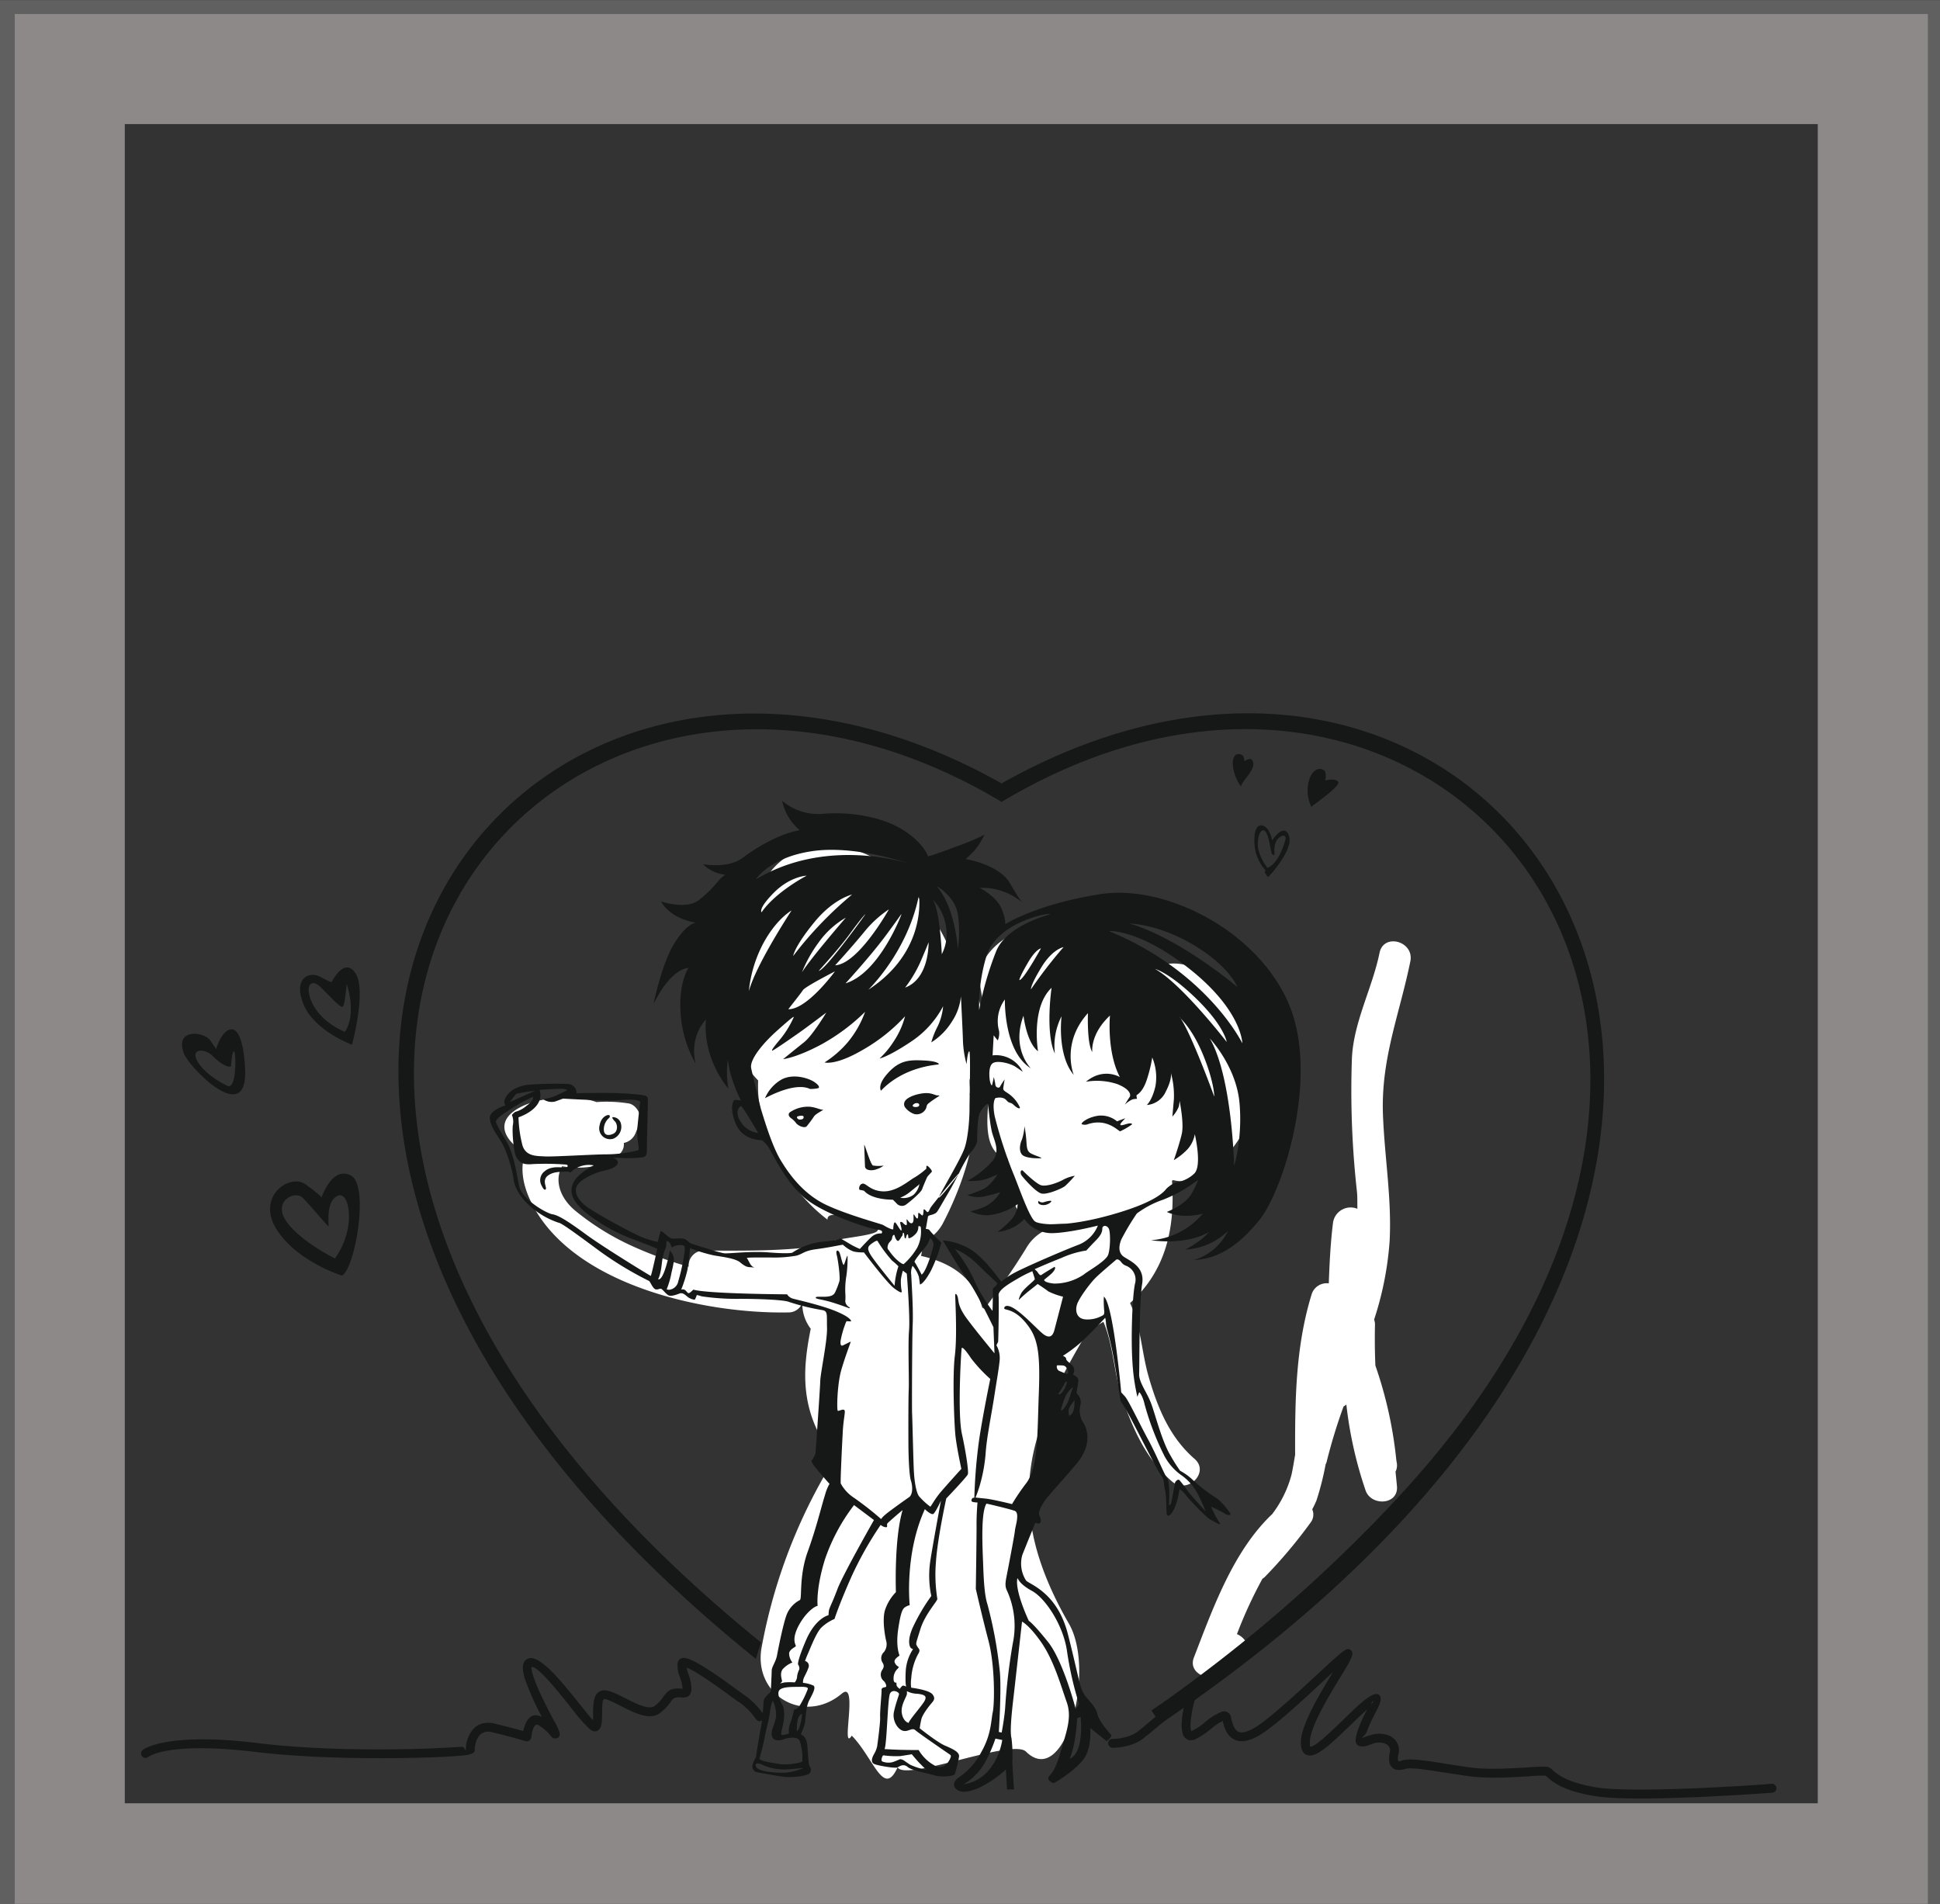 <svg xmlns="http://www.w3.org/2000/svg" viewBox="0 0 528.571 518.793"><rect x="0" y="0" width="528.571" height="518.793" fill="#333333" stroke="none"/><defs><style>.cls-1{fill:#fff;}.cls-1,.cls-3{fill-rule:evenodd;}.cls-2,.cls-3{fill:#161717;}.cls-4{fill:#616060;}.cls-5{fill:#8d8989;}.cls-6{fill:none;}</style></defs><title>icon</title><g id="Layer_42" data-name="Layer 42"><path class="cls-1" d="M331.776,269.659c-3.77-7.1-14.221-9.886-20.5-3.609-7.57-12.805-23.074-20.137-37.9-9.983-3.511,2.4-7.03,6.634-6.469,11.275a51.893,51.893,0,0,0,2.958,12.3,10.186,10.186,0,0,0-1.4,3.268,28.347,28.347,0,0,0,.982,15.977c-.659,6.489-1.454,15.521,5.1,16.864,1.262,8.461.552,16.027,7.6,17.208-.4,1.632,9.831-.267,8.989,1.092a12.161,12.161,0,0,0-11.568,6.129c-4.314,7.008-8.088,12.087-11.352,16.507-.2-.124-.4-.272-.6-.383-1.894-6.863-6.965-11.891-16.659-14.059.272-1.393.514-2.732.68-3.93a11.168,11.168,0,0,0,5.333-5.088c4.408-8.407,11.055-24.991,7.234-35.012.5-.719-.446.735,0,0,.331-.506-.229-3.685.064-4.217,6.881-12.515,3.239-25.142-4.62-33.379-5.725-13.855-16.125-26.121-27.064-29.041-14.931-3.986-23.873,3.71-26.725,14.319-8.874,4.828-15.032,14.441-11.309,27.094,1.968,6.681,6.137,15.262,12.015,21.437-.591,14.03,7.293,29.066,18.9,37.936-.289-3.995,13.715,2.376,13.715,2.746.013,1.916-13.8,2.214-13.97,4.067-2.176.306-4.356.616-6.52.9-8.912.849-17.829.743-26.856.705a4.1,4.1,0,0,0-4.2,4.4,108.669,108.669,0,0,1-15.814-5.822,70.514,70.514,0,0,1-15.071-9.426c-4.752-3.957-5.521-8.9-3.6-12.117,5.653.917,11.616.221,15.645-3.337a3.5,3.5,0,0,0,1.169-3.022,4.4,4.4,0,0,0,3.213-2.707q.547-1.357,1.088-2.72c.8-2.006-.863-5.045-3.039-5.351a38.51,38.51,0,0,0-8.7-.361c-6.29-2.231-15.228-1.2-20.064,1.058-7.969,3.719-5.5,9.154.62,12.84-1.211,3.421-1,7.735,1.377,12.822,10.8,23.1,47.333,31.026,70.216,30.6a3.991,3.991,0,0,0,3.927-2.617,11.2,11.2,0,0,0,2.29,7.068c-2.265,11.245-2.987,22.061,5.356,33.69a14.416,14.416,0,0,0,1.219,1.334,10.848,10.848,0,0,0-2.031,3.774c-.2.272-.442.578-.553.765a148.16,148.16,0,0,0-17.357,47.176c-2.448,13.15,11.6,21.3,21.82,12.7,4.679-3.936-.425,16.244,2.737,11.441,5.993,6.171,8.687,17.069,12.478,8.62,2.155,4,31.23-7.957,34.978-4.268,10.6,10.43,19.155-21.955,11.692-34.876-19-32.9-10.523-53.482,5.338-79.985,1.5-.7,2.75-1.492,4.072-2.262,2.9,6.838,2.865,14.862,5.448,21.849,3.081,8.335,6.379,15.722,13.222,21.647,4.22,3.655,10.4-2.474,6.154-6.155-6.77-5.865-10.111-14-12.528-22.461-1.926-6.737-2.054-13.647-5.041-19.988,9.745-8.79,12.329-20.422,11.424-33.351.1-.042.186-.111.289-.157a10.96,10.96,0,0,0,8.823-1.627C344.913,308.394,350.956,280.53,331.776,269.659Z"/><path class="cls-1" d="M375.867,259.658c-1.968,9.652-7.137,18.947-7.532,28.9A248.908,248.908,0,0,0,369.7,324.6c.17,1.615.1,3.2.136,4.8a4.845,4.845,0,0,0-6.639,3.77c-.693,5.512-.952,11.033-1.156,16.554a4.3,4.3,0,0,0-4.671,2.962c-4.412,14.361-4.539,28.859-4.5,43.768-.323,1.811-.587,3.621-.99,5.423a30.67,30.67,0,0,1-5.271,10.735c-10.659,10.082-16.209,25.849-21.33,39.084-1.53,3.945,3.341,6.341,6.391,4.913a23.861,23.861,0,0,0,6.864-4.488c2.818-2.338,1.156-5.7-1.517-6.817a120.253,120.253,0,0,1,6.962-15.113,4.065,4.065,0,0,0,.539-.374,133.613,133.613,0,0,0,12.649-15.029,3.544,3.544,0,0,0,.361-3.5,24.279,24.279,0,0,0,1.164-2.431,77.055,77.055,0,0,0,2.487-9.818,3.6,3.6,0,0,0,.233-.518,149.752,149.752,0,0,1,4.655-15.259,4.314,4.314,0,0,0,.76-.518,109.959,109.959,0,0,0,5.237,23.393c1.5,4.394,9.027,3.986,8.546-1.157-.144-1.555-.268-2.8-.391-3.935a3.784,3.784,0,0,0,.391-2.049c-.034-.391-.128-.764-.17-1.156h.013c-.013-.034-.013-.068-.026-.093a113.073,113.073,0,0,0-5.69-25.632c-.162-3.677-.192-7.4-.111-11.2a3.975,3.975,0,0,0-.234-1.325,88.383,88.383,0,0,0,4.216-21.242c.63-11.569-1.368-22.988-1.806-34.554-.582-15.329,4.522-27.37,7.459-41.819C385.373,256.492,376.984,254.159,375.867,259.658Z"/><path class="cls-2" d="M40.383,478.775a1.262,1.262,0,0,1-1.7-.187,1.236,1.236,0,0,1,.213-1.734s5.966-4.948,31.178-1.871c17.107,2.126,38.548,1.921,49.947,1.343,2.5-.119,4.488-.237,5.869-.323.672-.051,1.063,1.429,1.084.9v-.05a7.365,7.365,0,0,1,.187-2.194l.051-.051a7.358,7.358,0,0,1,1.177-2.7,5.222,5.222,0,0,1,2.78-2.176,6.617,6.617,0,0,1,3.536-.068c3.608.9,6.366,1.615,7.854,2.057.446-2.108,1.755-5.576,5.092-3.842a71.969,71.969,0,0,1-4.692-10.523c-.825-2.754-.731-4.862,1.1-5.44,3.145-.952,9.065,6.478,13.554,12.053,1.64,2.041,3.077,3.842,3.973,4.811v-1.666c.026-2.567.026-5.456,1.981-6.289,1.581-.7,3.935.51,6.638,1.853,3,1.546,6.541,3.332,8.071,2.26a10.283,10.283,0,0,0,2.406-2.5c1.181-1.614,1.921-2.584,5.189-2.261.094,0,.094.069.094,0a10.531,10.531,0,0,0-.71-3.128,8.038,8.038,0,0,1-.633-3.91c.327-1.088,1.058-1.6,2.533-1.224,2.983.833,9.133,5.253,13.188,8.211,1.134.833,2.125,1.531,2.758,1.972a21.152,21.152,0,0,1,4.492,4.489,1.285,1.285,0,0,1,.446.526c.392.9.226,1.395-.573,1.785-.9.375-1.216-.068-1.768-.765a17.421,17.421,0,0,0-3.961-4.045c-.71-.443-1.675-1.157-2.831-1.99-3.655-2.685-9.1-6.579-11.858-7.684.107.527.332,1.225.553,1.921a11.308,11.308,0,0,1,.8,4.1c-.153,1.48-.9,2.313-2.758,2.125-1.921-.2-2.346.374-3,1.343a12.774,12.774,0,0,1-2.924,2.958c-2.711,2.04-6.979-.136-10.634-2.005-2.146-1.072-4.033-2.041-4.526-1.837-.506.239-.506,2.3-.506,4.1-.038,1.666-.059,3.061-.6,3.893-.646.9-1.483,1.105-2.665.272a45.031,45.031,0,0,1-5.066-5.763c-4.033-5.083-9.384-11.73-10.952-11.22a7.807,7.807,0,0,0,.51,2.363c1.092,3.588,3.935,8.908,5.644,12.24a13.506,13.506,0,0,1,1.589,3.452c0,.9-.374,1.359-1.271,1.359-.637,0-.871-.255-1.249-.781h0a13.274,13.274,0,0,0-3.205-2.806c-1.568-.9-1.98,2.754-2.018,3.264a.782.782,0,0,1-.06.255,1.243,1.243,0,0,1-1.509.833s-3.43-1.088-9.074-2.431a3.468,3.468,0,0,0-2.171,0,2.782,2.782,0,0,0-1.577,1.207,5.963,5.963,0,0,0-.825,1.921v.068a9.537,9.537,0,0,0-.225,1.224,1.689,1.689,0,0,1,.06.187v.2c0,.833-1.156,1.343-3.264,1.529-1.4.119-3.456.255-5.955.392-11.539.492-33.133.7-50.38-1.343-24.213-2.959-29.377,1.343-29.4,1.343Z"/><path class="cls-2" d="M482.687,486.08c-.09.07-37.62,2.83-48.28.91-7.65-1.42-9.9-3.4-11.15-4.42a3.64,3.64,0,0,0-1.66-1.11,40.867,40.867,0,0,0-5,.14c-4.39.25-10.99.71-15.83.06-2.2-.3-4.35-.64-6.44-.96-5.38-.89-10.03-1.6-12.14-1.02-.74.25-1.12.32-1.21.25a3.871,3.871,0,0,1,.09-2.11,4.012,4.012,0,0,0-.07-2.04,4.233,4.233,0,0,0-1.44-2.19,5.835,5.835,0,0,0-2.37-1.02,7.372,7.372,0,0,0-3.56.19c-.57.18-.99.32-1.38.44-.63.19-.95.39-.99.32-.44-.13.67-.32,1.19-1.78a40.179,40.179,0,0,1,2.08-4.56c1.19-2.31,2.18-4.23,1.34-5.18-.73-.84-2.27-.33-5.22,2.24-1.66,1.46-3.36,3.13-5,4.73-3.77,3.6-7.27,7-8.67,7-.07,0-.1-.39-.1-1.22,0-4.1,5.28-12.75,8.68-18.33,1.89-3.08,3.3-5.39,2.82-6.29a1.189,1.189,0,0,0-1.86-.49c-.99.49-3.97,3.26-7.69,6.71-5.32,4.93-12.17,11.27-16.21,13.98-2.98,1.92-4.58,2.04-5.51,1.41-.96-.72-1.37-2.32-1.67-3.59a1.952,1.952,0,0,0-2.63-1.68,16.569,16.569,0,0,0-4.25,2.63,16.757,16.757,0,0,1-3.94,2.64.22.22,0,0,1-.13.06c-.11,0,.09-.06.06-.2a5.658,5.658,0,0,1-.17-1.92,29.294,29.294,0,0,1,1.16-6.42c.05-.13.09-.25.13-.36.35-.97.07-1.55-.73-1.87-1.25-.48-6.01,3.38-10.08,6.78-.24.19-.47.39-.7.58-1.79,1.54-3.39,2.89-4.29,3.53-2.69,1.99-6.73,1.94-6.73,1.94a1.162,1.162,0,0,0-1.21,1.14,1.244,1.244,0,0,0,1.19,1.28s4.87.08,8.2-2.42c.9-.66,2.56-2.06,4.42-3.6l1.41-1.18,5.57-4.65c-.07.31-.14.63-.2.96a28.163,28.163,0,0,0-.56,4.24,8.1,8.1,0,0,0,.26,2.68,2.4,2.4,0,0,0,2.01,1.93,5.138,5.138,0,0,0,1.25-.19,20.937,20.937,0,0,0,4.59-3.03,15.657,15.657,0,0,1,3.07-2.05c.38,1.61.99,3.6,2.56,4.69,1.66,1.2,4.23,1.34,8.24-1.29,4.22-2.74,11.18-9.22,16.56-14.22.96-.9,1.85-1.73,2.69-2.5-3.53,5.77-8.75,14.47-8.75,19.1,0,2.56.94,3.63,2.54,3.63,2.37,0,6.21-3.7,10.35-7.68,1.66-1.6,3.35-3.26,4.96-4.68.09-.05.16-.13.26-.18-.07.05-.1.18-.17.25a38.344,38.344,0,0,0-2.24,4.88c-1.09,3.13-1.06,4.42.32,4.86a4.175,4.175,0,0,0,2.54-.32c.41-.12.89-.31,1.28-.44a5.369,5.369,0,0,1,2.43-.14,4.043,4.043,0,0,1,1.34.58,1.933,1.933,0,0,1,.62.9,1.979,1.979,0,0,1,.03.95c-.39,1.87-.29,3.22.38,4.05.76.95,1.99,1.16,3.82.63,1.6-.49,5.99.27,11.04,1.04,2.13.32,4.33.69,6.51.96,5.09.7,11.82.26,16.31,0a39.3,39.3,0,0,1,4.3-.18c.09.05.31.24.63.49,1.38,1.22,3.97,3.54,12.31,5,10.98,2.06,48.76-.83,48.89-.83a1.24,1.24,0,0,0,1.12-1.28A1.283,1.283,0,0,0,482.687,486.08Zm-108.63-22.49c.15.19-.13.46-.56.9C373.847,463.85,373.887,463.47,374.057,463.59Z"/><path class="cls-3" d="M62.917,280.5c-2.6.31-4.03,5.34-4.03,5.34l-1.6-2.33c-1.6-2.38-9.69-3.43-7.23,3.46,1.37,3.79,17.19,20.16,16.74,4.76C66.6,286.26,65.517,280.19,62.917,280.5Zm-.85,15.45s-5.69-2.55-8.12-6.49,1.98-3.83,4.04-1.66c2.04,2.18,4.99,3.63,4.99,2.49s.44-4.71.91-3.57C64.327,287.86,64.407,296.71,62.067,295.95Z"/><path class="cls-3" d="M96.857,265.22c-3.08-4.66-6.49,2.38-6.49,2.38s.2.37-3.07-1.4c-3.25-1.75-7.58.57-4.5,7.72,3.07,7.1,13.11,10.78,13.11,10.78S99.937,269.88,96.857,265.22ZM94,281.17c-.32-.04-5.94-2.38-8.56-7.1s-1.11-7.97,1.92-5.07c3.01,2.9,5.59,6.06,6.14,5.19.54-.89.96-6.07.96-6.07S97.307,276,94,281.17Z"/><path class="cls-3" d="M95.6,320.33c-5.13-2.69-8,6.02-8,6.02,0-.04-.11-.53-4.28-3.57-4.4-3.23-13.63,3.36-7.93,12.28,5.7,8.86,17.77,12.54,17.77,12.54C96.707,345.88,100.7,322.97,95.6,320.33Zm-.86,14.58a20.375,20.375,0,0,1-3.49,8.02s-9.57-4.72-13.3-10.21c-3.7-5.54,2.51-8.4,4.53-6.31,2.03,2.01,6.85,7.87,7.02,7.71s-.76-6.18,2.06-8.02C94.357,324.18,95.807,329.92,94.737,334.91Z"/><path class="cls-3" d="M338.139,214.331a11.567,11.567,0,0,1-2.266-6.337c0-3.476,2.737-2.609,2.959-1.746.225.828.284,1.189.284,1.189s1.968-1.661,2.346.447c.379,2.138-3.136,4.951-3.323,6.447Z"/><path class="cls-3" d="M357.294,219.865a10.1,10.1,0,0,1-.638-7.225c1.216-4.059,4.067-3.336,4.42-2.278a4.5,4.5,0,0,1-.025,2.324s2.512-.743,3.5.285c.978,1.058-5.764,5.615-7.259,6.894Z"/><path class="cls-3" d="M351.007,227.28c-1.46-2.83-4.42,1.74-4.42,1.74a7.783,7.783,0,0,0-.93-2.65c-.8-1.57-3.92-3.11-3.88,2.53a11.675,11.675,0,0,0,3.03,8.25l-.25.51.84,1.33s.49-.14,2.07-2.23C349.057,234.69,352.467,230.12,351.007,227.28Zm-.8,1.62c-.34,1.13-1.87,6.44-4.89,7.61,0,0-2.84-3.58-2.62-6.95.23-3.33,1.63-4.08,2.38-2.52.78,1.52,1.22,5.39,1.5,5.69a.805.805,0,0,0,.7.23s-.46-3.09.99-4.45C349.687,227.15,350.537,227.74,350.207,228.9Z"/><path class="cls-3" d="M231.327,356.18a2.071,2.071,0,0,1-1.03-1.55,13.673,13.673,0,0,0,.04-1.8,21.926,21.926,0,0,1,.28-5.24,34.733,34.733,0,0,0,.31-5.24c-.07-.72-.73,1.89-1,2.29-.32.39-.84-2.42-1.18-3.26-.32-.83-1.18-.91-.77.63s.99,6.32.72,7.11a20.766,20.766,0,0,1-1.13,2.96c-.27.6-.76,1.12-2.21,1.25-1.5.14-3.13-.13-3.1.26.02.37.71.35,2.94.89s6.04,1.97,6.04,1.97C231.427,356.52,231.777,356.39,231.327,356.18Zm0,0a2.071,2.071,0,0,1-1.03-1.55,13.673,13.673,0,0,0,.04-1.8,21.926,21.926,0,0,1,.28-5.24,34.733,34.733,0,0,0,.31-5.24c-.07-.72-.73,1.89-1,2.29-.32.39-.84-2.42-1.18-3.26-.32-.83-1.18-.91-.77.63s.99,6.32.72,7.11a20.766,20.766,0,0,1-1.13,2.96c-.27.6-.76,1.12-2.21,1.25-1.5.14-3.13-.13-3.1.26.02.37.71.35,2.94.89s6.04,1.97,6.04,1.97C231.427,356.52,231.777,356.39,231.327,356.18Zm-62.17-50.06a2.274,2.274,0,0,0-2.2-1.7c-.22.02-.22.34.57,1.15.8.84.86,2.79-.43,3.38-1.32.61-2.58.49-2.58-1.18a4.06,4.06,0,0,1,1.36-3.06c.36-.27.46-.95-.27-.85,0,0-1.81.26-2.27,2.92a2.954,2.954,0,0,0,3.76,3.52A3.5,3.5,0,0,0,169.157,306.12Zm0,0a2.274,2.274,0,0,0-2.2-1.7c-.22.02-.22.34.57,1.15.8.84.86,2.79-.43,3.38-1.32.61-2.58.49-2.58-1.18a4.06,4.06,0,0,1,1.36-3.06c.36-.27.46-.95-.27-.85,0,0-1.81.26-2.27,2.92a2.954,2.954,0,0,0,3.76,3.52A3.5,3.5,0,0,0,169.157,306.12Zm138.28.05c-.69.13-2.04.7-2.18.34-.16-.37,1.31-1.68,1.31-1.75.04-.07-2.22.81-2.22.81a6.77,6.77,0,0,0-5.23-1.52c-3.05.48-4.77,2.09-4.37,2.31a2.457,2.457,0,0,0,1.4.07c5.44-1.96,8.65,1.93,9.06,1.85a19.4,19.4,0,0,0,3.04-1.75C308.737,306.18,308.127,306.05,307.437,306.17Zm-23.69,16.84c-1.3-.28-4.91-3.79-5.07-4.01-.56-.36-.86.59-.32,1.33s3.89,4.62,5.46,4.92c1.54.33,5.54-1.38,6.36-2.04a32.676,32.676,0,0,0,2.67-2.81,10.124,10.124,0,0,0-3.35,1.18C287.487,322.61,285.057,323.3,283.747,323.01Zm.73,4.56a1.387,1.387,0,0,1-1.5-.33c-.51.9.84,1.31,1.86,1.1,1-.23,1.67-.83,1.59-1.04C286.327,327.12,285.467,327.27,284.477,327.57Zm-.8-11.97c.52-.07-2.04-.8-2.93-1.37-.91-.57-.98-1.55-1.08-2.95a36.471,36.471,0,0,0-.54-4.4,14.515,14.515,0,0,1-.67,3.59c-.5,1.04-.95,2.96-.05,4.11C279.337,315.74,283.187,315.69,283.677,315.6Zm-2.93-1.37c-.91-.57-.98-1.55-1.08-2.95a36.471,36.471,0,0,0-.54-4.4,14.515,14.515,0,0,1-.67,3.59c-.5,1.04-.95,2.96-.05,4.11.93,1.16,4.78,1.11,5.27,1.02C284.2,315.53,281.637,314.8,280.747,314.23Zm8.75,7.35c-2.01,1.03-4.44,1.72-5.75,1.43s-4.91-3.79-5.07-4.01c-.56-.36-.86.59-.32,1.33s3.89,4.62,5.46,4.92c1.54.33,5.54-1.38,6.36-2.04a32.676,32.676,0,0,0,2.67-2.81A10.124,10.124,0,0,0,289.5,321.58Zm-5.02,5.99a1.387,1.387,0,0,1-1.5-.33c-.51.9.84,1.31,1.86,1.1,1-.23,1.67-.83,1.59-1.04C286.327,327.12,285.467,327.27,284.477,327.57Zm22.96-21.4c-.69.13-2.04.7-2.18.34-.16-.37,1.31-1.68,1.31-1.75.04-.07-2.22.81-2.22.81a6.77,6.77,0,0,0-5.23-1.52c-3.05.48-4.77,2.09-4.37,2.31a2.457,2.457,0,0,0,1.4.07c5.44-1.96,8.65,1.93,9.06,1.85a19.4,19.4,0,0,0,3.04-1.75C308.737,306.18,308.127,306.05,307.437,306.17Zm-51.71-16.12c.28-.14-.36-.91-4.1-1.07-3.7-.16-6.4-.13-9.52,3.24-3.13,3.35-2.15,4.82-2.1,5.01C246.457,290.46,255.457,290.19,255.727,290.05Zm-4.16,7.87c-2.2.25-4.39,1.14-4.98,2.11a1.534,1.534,0,0,0,.09,1.83,5.37,5.37,0,0,0,2.44,1.72,2.8,2.8,0,0,0,3.24-1.65c.23-1,.25-.95.97-1.52.68-.56,2.68-1.83,2.68-1.83a1.736,1.736,0,0,0-.69-.09C254.717,298.47,253.737,297.68,251.567,297.92Zm-1.22,3.49c-.27.35-1.77.4-1.68-.19a1.3,1.3,0,0,1,1.09-.62C250.437,300.6,250.587,301.07,250.347,301.41Zm2.31,16.29c-.39-.13-.22.57-.28.78a20.17,20.17,0,0,1-3.6,2.62c-2.1,1.4-5.1,3.78-8.44,3.54s-4.34-2.25-5.32-2.09c-.96.14-1.15,1.65-.74,1.7a8.094,8.094,0,0,1,1.15.24c2.2,2.56,7.85,2.43,7.85,2.43s.67.65,1.14,1.16a1.941,1.941,0,0,0,2.66,0c1.18-.87,3.85-3.15,4.17-4.04s1.22-3,1.41-3.35c.22-.31,1.03-1.13,1.22-1.4S253.057,317.87,252.657,317.7Zm-3.77,7.9a4.559,4.559,0,0,1-3.61.78,10.663,10.663,0,0,0,2.93-1.79c1.37-1.11,1.52-1.25,1.87-1.5.31-.25.42-.48.42-.37A5.241,5.241,0,0,1,248.887,325.6Zm-9.83-7.06a5.6,5.6,0,0,0,1.69-.91,9.65,9.65,0,0,1-2.9-.03c-.68-.32-2.06-5.24-2.39-5.69,0,0,.17,4.76.22,5.94C235.727,319,237.647,319.16,239.057,318.54ZM224.2,302.38c-.56.12-1.69-.6-3.59-.79a8.759,8.759,0,0,0-5.41,1.52c-.79.72.16,1.45.2,1.51a5.713,5.713,0,0,1,1.47,1.39c.61.81,2.26,1.47,2.88.95a31.809,31.809,0,0,0,2.11-2.84C222.507,303.34,224.767,302.3,224.2,302.38Zm-5.36,2.43c-.13.27-1.72.61-1.7-.49a2.786,2.786,0,0,1,1.33-.28C219.107,304.05,219,304.56,218.837,304.81Zm1.89-8.07a8.9,8.9,0,0,0,2.16-.2c.43-.14.45-.7-1.06-1.72-1.5-.99-5.62-2.36-8.83-.68a10.6,10.6,0,0,0-4.56,5.11C217.437,294.55,220.427,296.72,220.727,296.74Zm17.12,20.86c-.68-.32-2.06-5.24-2.39-5.69,0,0,.17,4.76.22,5.94.05,1.15,1.97,1.31,3.38.69a5.6,5.6,0,0,0,1.69-.91A9.65,9.65,0,0,1,237.847,317.6Zm14.81.1c-.39-.13-.22.57-.28.78a20.17,20.17,0,0,1-3.6,2.62c-2.1,1.4-5.1,3.78-8.44,3.54s-4.34-2.25-5.32-2.09c-.96.14-1.15,1.65-.74,1.7a8.094,8.094,0,0,1,1.15.24c2.2,2.56,7.85,2.43,7.85,2.43s.67.65,1.14,1.16a1.941,1.941,0,0,0,2.66,0c1.18-.87,3.85-3.15,4.17-4.04s1.22-3,1.41-3.35c.22-.31,1.03-1.13,1.22-1.4S253.057,317.87,252.657,317.7Zm-3.77,7.9a4.559,4.559,0,0,1-3.61.78,10.663,10.663,0,0,0,2.93-1.79c1.37-1.11,1.52-1.25,1.87-1.5.31-.25.42-.48.42-.37A5.241,5.241,0,0,1,248.887,325.6Zm2.74-36.62c-3.7-.16-6.4-.13-9.52,3.24-3.13,3.35-2.15,4.82-2.1,5.01,6.45-6.77,15.45-7.04,15.72-7.18S255.367,289.14,251.627,288.98Zm3.69,9.51c-.6-.02-1.58-.81-3.75-.57-2.2.25-4.39,1.14-4.98,2.11a1.534,1.534,0,0,0,.09,1.83,5.37,5.37,0,0,0,2.44,1.72,2.8,2.8,0,0,0,3.24-1.65c.23-1,.25-.95.97-1.52.68-.56,2.68-1.83,2.68-1.83A1.736,1.736,0,0,0,255.317,298.49Zm-4.97,2.92c-.27.35-1.77.4-1.68-.19a1.3,1.3,0,0,1,1.09-.62C250.437,300.6,250.587,301.07,250.347,301.41Zm-26.15.97c-.56.12-1.69-.6-3.59-.79a8.759,8.759,0,0,0-5.41,1.52c-.79.72.16,1.45.2,1.51a5.713,5.713,0,0,1,1.47,1.39c.61.81,2.26,1.47,2.88.95a31.809,31.809,0,0,0,2.11-2.84C222.507,303.34,224.767,302.3,224.2,302.38Zm-5.36,2.43c-.13.27-1.72.61-1.7-.49a2.786,2.786,0,0,1,1.33-.28C219.107,304.05,219,304.56,218.837,304.81Zm2.99-9.99c-1.5-.99-5.62-2.36-8.83-.68a10.6,10.6,0,0,0-4.56,5.11c9-4.7,11.99-2.53,12.29-2.51a8.9,8.9,0,0,0,2.16-.2C223.317,296.4,223.337,295.84,221.827,294.82Zm129.01-21.95c-8.87-19.67-33.54-31.89-50.93-29.22s-26.05,8.2-26.05,8.2.3-1.45-1.13-4.56-5.78-5.34-5.78-5.34a16.732,16.732,0,0,1,11.46,3.9,57.5,57.5,0,0,1-3.26-5.21c-3.05-5.14-12.04-6.54-12.04-6.54s.72-.61,2.31-2.24a20.406,20.406,0,0,0,2.8-4.39,62.228,62.228,0,0,1-7.98,3.32c-5.41,2.07-7.38,2.59-7.38,2.59s-1.18-3.78-7.09-7.38c-5.93-3.61-14.62-4.83-21.5-4.24a15.073,15.073,0,0,1-11.16-3.55,14.126,14.126,0,0,0,4.78,8.01c-5.55,1.02-11.55,4.53-15.57,7.56-4.01,3.01-10.71,1.72-10.71,1.72,2.16,2.47,6.02,2.9,6.02,2.9a7.389,7.389,0,0,0-1.01.72c-.73.57-2.81,3.6-6.3,6.22s-10.25.3-10.25.3c2.97,5.05,9.54,5.79,9.54,5.79s-2.46.07-5.95,5.76c-3.36,5.52-5.47,15.78-5.6,16.42,4.99-10.11,9.51-9.82,9.51-9.82s-2.68,3.83-2.14,12.14a32.04,32.04,0,0,0,4.08,13.87c-1.72-7.67,2.83-11.97,2.83-11.97-.93,10.93,6.13,18.83,6.13,18.83a24.358,24.358,0,0,1-.16-7.88s.03.43.57,3.26a44.13,44.13,0,0,0,2.98,7.85s-1.53-.29-1.82-.09-1.39,2.33.56,6.71c1.97,4.38,6.97,4.18,6.97,4.18s.32.09,1.5,1.5,4.38,9.2,9.91,14.02c5.54,4.85,18.45,8.74,20.2,8.9,1.77.15.98,1.02.98,1.02a3.611,3.611,0,0,0-2.67.9c-1.26,1.14-3.21,3.31-3.21,3.31a20.749,20.749,0,0,1-2.38-1.16c-.97-.58-3.03-1.8-3.03-1.8s.32.56-4.55.96a18.32,18.32,0,0,0-8.49,3.04s-.97.33-6.34-.09-11.07.42-12.28.22c-1.23-.17-8.06-2.33-8.97-2.69s-1.02-1.47-3.21-1.34-2.11.08-2.9-.47c-.79-.57-2.01-1.87-2.18-1.4-.13.47-.76,2.83-.76,2.83a28.472,28.472,0,0,1-3.77-1.11c-2.61-.91-13.07-6.69-15.45-8.42s-3.62-3.9-2.83-5.63c.74-1.74,4.53-3.54,6.84-4.12,2.36-.6,3.35-.8,4.16-1.81.76-1.05-.84-1.77-.84-1.77a8.228,8.228,0,0,1,1.92-.02,38.563,38.563,0,0,0,5.51-.14c1.74-.18,1.5-1.19,1.52-2.99,0-1.77.33-12.22.25-13.05-.1-.84-.52-.96-5.1-1.34-4.54-.39-14.31-.14-14.31-.14s-.04-.47-.12-.94a2.552,2.552,0,0,0-2.14-1.57,90.522,90.522,0,0,0-11.22.24c-2.63.47-4.35,1.28-5.59,3.04-1.25,1.79-.26,2.52-.26,2.52s-3.96,1.24-4.25,3.08,1.3,4.16,3.06,6.89c1.73,2.77,3.1,8.27,3.28,9.59.18,1.36.29,3.17,3.17,6.57a22.392,22.392,0,0,0,9.1,5.85c.77.06,3.75,2.2,11.11,7.65a94.005,94.005,0,0,0,13.64,8.26c.32.28.82,1.59,1.45,2.1s1.3-.09,1.77.02c.5.12,1.41,1.58,2.22,1.84.79.25,2.19-.32,2.83-.55s1.15,0,1.97.71a3.794,3.794,0,0,0,2.18.98,5.122,5.122,0,0,0,.54-1.25c0-.07.49.06,1.43.34a65.954,65.954,0,0,0,9.79.67c3.54-.03,12.3.14,13.99.86a59.79,59.79,0,0,0,8.87,2.18c1.72.25,1.32,1.19,1.42,4.8.12,3.57-1.78,12.23-1.85,14.66s-1.25,19.1-1.29,19.66a7.632,7.632,0,0,1-1.09,1.96s-.08.37.96,1.7c1.04,1.27,3.79,4.49,3.95,4.57a13.19,13.19,0,0,0-1.24,3.11c-.89,2.7-2.2,8.45-4.66,15.28-2.49,6.81-1.52,12.91-2.18,13.3a7.71,7.71,0,0,0-3.48,3.7c-.98,2.3-2.4,9.53-2.74,11.36s-1.43,3.06-1.45,4.15-.25,5.78-.25,5.78a13.572,13.572,0,0,0-1.24,1.24c-.79.85-.66,1.12-.75,2.04-.04.42-.11,1.38-.2,2.49-.06.65-.13,1.36-.21,2.04-.09.73-.19,1.43-.31,2.03-.45,2.13-1.36,8.09-1.36,8.09a5.593,5.593,0,0,0-.95,2.27,1.624,1.624,0,0,0,1.47,1.76c.69.14,4.66.87,7.09,1.21,2.39.31,6.35-.29,6.96-.87a1.449,1.449,0,0,0,.12-1.92c-.34-.39-.44-2.89-.66-5.68-.27-2.78-1.5-2.77-1.68-3.06-.15-.3.64-1.41.96-2.85s.23-4.52,1.24-6.48c1.03-1.94,1.79-3.42,1.2-3.96a8.656,8.656,0,0,0-2.9-.78,3,3,0,0,1,.19-1.26c.22-.58.81-1.5,1.31-2.91a1.335,1.335,0,0,0-.95-1.78s.26-.82.9-2.26c.64-1.46,2.09-5.26,3.46-6.77a12.158,12.158,0,0,1,3.67-2.43s1.21-3.84,4.55-11.37a94.458,94.458,0,0,1,8.02-14.25,4.252,4.252,0,0,0,.65.41c.31.14.97.36,1.09.08s-.16-.61.18-1c.34-.37,3.96-3.5,4.06-3.52-2.36,8.01-1.82,22.34-1.82,22.34a12.793,12.793,0,0,0-2.98,4.91c-.83,2.79.1,7.45.3,8.25a3.522,3.522,0,0,1-.57,3.16,2.247,2.247,0,0,0-.56,2.58c.32.65.86,1.14.1,2.28a2.273,2.273,0,0,0,.27,2.93c.54.35,1.05,1.58.68,1.73s-1.23.12-1.15.87c.06.76-.48,5.74-.39,7.41.07,1.65-.8,7.84-.82,7.96a7.461,7.461,0,0,1-.91,2.17c-.64,1.21-.85,2.33.42,2.7,1.22.4,5.43,1.14,6.08.79s1.66-1.06,2.79-.05c1.14.96,5.75,1.75,7.29,2.24,1.51.53,5.22.29,5.49-.32a31.258,31.258,0,0,0,1.16-4.81c.14-1.3-1.9-2.13-3.94-3.03-2.04-.88-6.77-4.66-6.77-4.66a22.217,22.217,0,0,1,.42-2.38c.29-1.43,2.31-3.91,2.83-4.5.49-.6,1.17-1.28.17-2.43-.99-1.18-5.75-1.76-5.75-1.76a9.041,9.041,0,0,1,.02-2.58,16.1,16.1,0,0,1,1.8-6.46c.88-1.38.22-1.46-.18-2.23-.46-.78-.39-.61.86-4.67,1.26-4.08,4.63-7.62,4.63-8.25a41.357,41.357,0,0,1-.38-10.11c.43-6.48,2.81-17.26,2.81-17.26s5.64-5.91,5.88-6.59-.41-5.48-1.63-11.07c-1.22-5.61-.18-22.93-.04-23.31s1.06.49,2.53,2.75a39.952,39.952,0,0,0,5.25,5.64s-1.85,8.9-2.98,16.18a143.383,143.383,0,0,0-1.36,16.22s-.05-.06-.39.03-.61.93-.12,1.07a5.67,5.67,0,0,0,1.37.17s-.29,3.23-.26,6.29c.02,3.08-.2,17.26-.2,17.26s1.7,7.44,3.47,14.21c1.77,6.75,1.65,17.02,1.15,19.36s-.36,6.07-3.17,10.97a18.44,18.44,0,0,1-6.3,6.97c-.67.51-1.72,1.83-.62,2.9s2.91,1.38,6.74-.4a29.559,29.559,0,0,0,6.92-4.8l.32,5.43h1.9s-.45-6.24-.45-7.57a37.811,37.811,0,0,0-.24-6.38c-.42-1.61-.08-5.62.42-10.03.51-4.38,2.45-21.74,2.45-21.74s1.94.85,5.39,5.85c3.39,5.01,5.24,11.76,6.78,16.06,1.54,4.36-.18,8.37-1.81,14.1-1.65,5.74-3.12,5.78-3.2,6.56-.15.76,1.08,1.41,1.46,1.41s6.68-3.96,8.53-7.05,1.45-7.96,1.45-7.96,4.33,3.55,4.43,3.57c.12.03,1.64-1.28,1.25-1.7-.36-.41-3.32-3.66-3.78-5.75s-2.3-3.4-3.53-5.22c-1.27-1.83-1.59-5.18-4.5-16.57-2.95-11.39-10.48-13.45-11.38-14.52a8.55,8.55,0,0,1-1.01-6.95c.91-2.31,3.54-8.77,3.54-8.77s.86.39,1.25.08c.4-.36.3-1.15-.07-1.87-.37-.7-.2-1.58.91-3.48,1.08-1.87,4.88-5.68,9.25-10.95s2.68-9.68,1.67-11.15a6.111,6.111,0,0,1-.69-4.83,3.113,3.113,0,0,0-.98-2.97c-.23-.18.29-2.38.39-3.49.03-1.13-1.45-1.7-1.45-1.7a2.812,2.812,0,0,0,.27-1.72c-.19-.99-2.14-1.92-2.14-2.54,0-.59-.9-.86-.9-.86a42.218,42.218,0,0,0,4.89-3.66c2.18-1.95,6.5-6.55,6.59-6.67s.2.45.29,1.7c.13,1.25.82,2.96,1.75,7.57s2.19,13.43,2.19,13.43.49.37,2.44,3.98c1.96,3.64,7.57,14.91,8.6,16.21,1.04,1.27.59,2.09,1.07,3.92s.31,6.12.51,6.74c.24.61.96.47,1.96-1.45a18.252,18.252,0,0,0,1.44-5.39c.05-.12.96.44,1.82,1.6s5.43,5.98,6.61,6.61c1.13.61,3.35,1.96,2.53.89a29.467,29.467,0,0,1-2.31-4.39s3.13,1.44,3.8,1.92c.64.46,1.74.51,1.41-.1-.36-.65-2.55-3.52-4.03-4.32a46.147,46.147,0,0,1-6.29-4.9,15.526,15.526,0,0,0-3.33-2.38,48.942,48.942,0,0,1-2.67-4.25c-2.29-3.84-4.09-11.06-5.22-14.08-1.1-3.01-3.37-5.77-3.27-8.08.1-2.34,0-19.71.81-24.44s-3.18-6.24-4.99-7.47c-1.8-1.25-1.16-3.54-.67-4.73a68.349,68.349,0,0,1,4.21-7.05,25.969,25.969,0,0,1,7.11-3.75,38.677,38.677,0,0,0,9.51-5.38s.13.43-1.63,3.61c-1.74,3.2-6.81,5.08-6.81,5.08,4.37,2.08,9.8.47,9.8.47a20.382,20.382,0,0,1-14.13,7.25c10.29,1.32,15.48-2.05,15.75-2.23-1.88,2.48-6.35,4.76-6.35,4.76a17.678,17.678,0,0,0,11.6-5.11,15.044,15.044,0,0,1-9.3,7.97c5.73-.3,11.53-2.95,18-11.1S359.757,292.54,350.837,272.87Zm-203.81,24.12s4.39-.29,5.83-.29c1.47,0,1.7.39,1.7.39s-2.49,1.22-3.52,1.67a17.756,17.756,0,0,1-3.07.76,4,4,0,0,0,3.19.67c1.5-.52,2.18-.81,2.32-.81.12,0,11.36.7,15.2.41,3.88-.32,5.8.06,5.75.47-.09.4-.61,5.34-.81,7.48s.67,5.36.32,5.69a35.791,35.791,0,0,1-8.56,1.13c-2.9-.03-14.76.7-16.88.57-2.16-.14-5.16.09-6.14-2.97a34.248,34.248,0,0,1-1.09-7.69S148.577,302.16,147.027,296.99Zm-6.39,1.08a44.683,44.683,0,0,1,5.16-.82c-.5.2-6.81,3.03-6.91,3.08C138.887,300.33,140.477,298.24,140.637,298.07Zm36.67,49.62c-.16-.03-12.79-7.75-17.43-11.15s-7.61-5.38-9.33-5.64-8.29-4.09-9.05-7.54c-.79-3.45-1.38-9.05-3.96-13.14a29.135,29.135,0,0,1-2.39-4.3c-.24-1.01,1.62-2.17,4.57-4.06a52.53,52.53,0,0,1,5.38-2.93c.25-.24.53.83-1.63,2.39a7.71,7.71,0,0,1-3.1,1.67s-.86.64-.88.89a4.682,4.682,0,0,1,.27,2.6c-.32,1.5.18,7.76.95,8.91.82,1.18,1.38,2.13,4.53,1.82a73.692,73.692,0,0,1,8.68.12c1.05,0,.71.54.64.71-.09.18-.74.18-.86.18s-3.39-.7-5.25.91a3.034,3.034,0,0,0-.86,3.99c.43.88.82,1.35,1.13.91.3-.48-1.08-2.34.5-3.63,1.63-1.27,3.81-1,4.7-1.13a2.165,2.165,0,0,1,1.5.28,6.993,6.993,0,0,1,6.34-1.98s-4.25,2.05-5.53,4.7c-1.3,2.66-.17,5.24,3.45,8.22a46.935,46.935,0,0,0,12.45,7.08c3.12,1.12,6.95,2.71,6.95,2.71S177.467,347.69,177.307,347.69Zm148.16-90.03c9.49,5.73,11.66,11.21,11.66,11.32-.1-.12-15.54-13.2-29.39-17.34C308.027,251.69,315.8,251.82,325.467,257.66Zm-35.7.44a123.944,123.944,0,0,0-8.87,11.49s-.27-.89,2.81-5.96C286.667,258.76,289.557,258.13,289.767,258.1Zm-12.04,8.95c.02-.16.23-1.15,2.38-4.79,2.14-3.67,3.51-3.83,3.51-3.83S278.637,267.42,277.727,267.05Zm-8.91-6.7c2.39-6.9,10.31-9.68,13.63-10.64,3.29-.94,3.71-.54,3.71-.54s-11.64,2.81-14.68,9.89a86.874,86.874,0,0,0-4.7,16.21A47.408,47.408,0,0,1,268.817,260.35Zm-7.85-11.27a33.162,33.162,0,0,1,0,9.53s-.62-11.14-5.73-17.09C255.407,241.54,260.167,244.33,260.967,249.08Zm-3.24,3.35a12.005,12.005,0,0,1-1.13,7.59c0-.11-.5-12.29-2.52-14.92A12.906,12.906,0,0,1,257.727,252.43Zm-4.71,4.35c-.05.16.25,9.87-6.41,12.34a35.071,35.071,0,0,0,4.32-7.34C252.7,257.66,253.057,256.6,253.017,256.78Zm-2.65-12.79s2.38,15.19-13.78,25.71C236.587,269.7,247.267,259.47,250.367,243.99Zm-28.27,7.04c5.15-6.18,10.05-7.26,10.05-7.26a103.146,103.146,0,0,0-16.04,16.74C216.2,259.94,216.987,257.21,222.1,251.03Zm-14.6-2.43s-1.06-.9,3.39-5.38c4.47-4.46,8.9-4.6,8.9-4.6S211.327,243.02,207.5,248.6Zm22.96,1.46c-.41.47-9.49,10.99-11.96,14.89a36.506,36.506,0,0,1,4.51-8.08A23.521,23.521,0,0,1,230.457,250.06Zm-11.7,19.76c.6-.96,8.73-5.12,8.73-5.12s-7.52,10.37-12.69,10.32C214.9,274.81,218.167,270.76,218.757,269.82Zm4.33-5.25c.05-.16,5.37-5.82,8.63-10.33,3.28-4.48,4.09-5.21,4.05-5.09S224.907,264.33,223.087,264.57Zm12.25-10.46a30.123,30.123,0,0,1,6.85-6.31c-.25.45-8.38,14.87-14.64,15.25C227.617,262.96,231.7,258.52,235.337,254.11Zm5.84,1.04c4.12-5.55,4.46-6.25,4.42-5.98-.05.3-6.07,16-15.22,18.79C230.377,267.96,237.057,260.69,241.177,255.15Zm-19.44-23.27c10.67-1.41,23.38,2.58,26.06,3.48-3.45-1.07-23.72-6.63-41.86,4.28C205.937,239.64,209.737,233.49,221.737,231.88Zm-13.63,24.92c3.49-6.34,7.31-8.55,7.55-8.68-.29.45-9.67,14.74-11.63,21.99A35.287,35.287,0,0,1,208.107,256.8Zm-6.15,49.09c-2.02-2.76-.46-4.55,0-4.43.42.08,4.6,7.24,4.62,7.27A6.348,6.348,0,0,1,201.957,305.89Zm35.69,32.89c1.11-.79,1.43-.75,1.51-.49a35.823,35.823,0,0,0,3.9,5.24,16.114,16.114,0,0,1,1.72,1.54,21.654,21.654,0,0,0-1.04,5.32s-5.47-6.66-6.57-8.51C236.087,340.04,236.537,339.59,237.647,338.78Zm12.29,1.16a18.872,18.872,0,0,1-3.7,4.52c-.22.2-2.29-1.05-4.16-3.88,0,0-.47-.27-.15-1.28.3-1.01,1.04-1.09,1.13-1.92.11-.82.59-1.09.68-.69.09.44.63,1.79,1.1,1.39s.62-.93.91-1.22c.29-.27.12-.98.39-.93.25.05.22.85.32,1.26.1.38.35.38.4,0,.09-.41.25-.84.43-.84s.16.91.25,1.03.89-.05,1.83-1.04a2.62,2.62,0,0,0,.83-2.09c.05-.18.69-.22.69.32A9.778,9.778,0,0,1,249.937,339.94Zm2.18-.08a8.274,8.274,0,0,0,1.3-2.48,2.159,2.159,0,0,1,.91,1.95c-.18,1.17-1.95,7.2-3.22,8.01,0,0-1.62-3.13-1.9-3.4C248.887,343.67,251.207,340.97,252.117,339.86Zm-67.32,9.3a2.835,2.835,0,0,1-2.49,2.31c-.59-.04-.67-.13-.67-.13a22.868,22.868,0,0,0,1.16-3.74c.24-1.4,1.08-4.07.69-5.15a3.893,3.893,0,0,0-.98-1.68c0,.09-1.56,8.39-3.21,7.83,0,0,.68-1,1.02-4.28.36-3.25,1.22-4.28,1.22-4.9a11.186,11.186,0,0,1,.07-1.21s.65-.13,1.09.89a3.513,3.513,0,0,0,.42.91s.25-.59,1.91-.71c1.65-.09,1.58.25,1.51,1.77A57.194,57.194,0,0,1,184.8,349.16Zm29.56,133.85c-2.49.24-6.5-.21-7.67-.94a1.376,1.376,0,0,1-.82-1.07c-.02-.73,1.2-.47,1.95-.03a14.467,14.467,0,0,0,6.68,1.19c2.76-.21,4.48-.39,4.48-.39A16.666,16.666,0,0,1,214.357,483.01Zm4.25-3.08c-.14.55-4.66,1.07-6.2.78-1.59-.27-5.34-.78-5.5-1.51.07,0,1.15-4.16,1.47-5.97s1.18-4.74,1.38-6.56c.21-1.77.71-3.38.84-3.18a9.005,9.005,0,0,1,.83,4.46c-.27,1.71-1.44,3.57-1.15,5.03.3,1.44,1.99,1.46,3.09,1.03,1.08-.4,4.07-1.12,4.61.62A16.247,16.247,0,0,1,218.607,479.93Zm-1.49-8.18a11.8,11.8,0,0,1,.16-2.77c.27-1.66,1.24-2.09,1.24-1.8S218.067,471.31,217.117,471.75Zm2.99-11.54a25.856,25.856,0,0,1-2.36,4.79c-.83,1.01-1.35.79-1.35.79s-.64,2.65-1.04,3.7a5.536,5.536,0,0,0-.41,2.89,6.224,6.224,0,0,1-1.99.41c-.42-.07.61-3.21.65-4.59a9,9,0,0,0-.26-3.3c-.26-.32-1.8-3.11-1.08-4.21.71-1.13,3.84-.99,5.87-1.02C220.187,459.62,220.107,460.06,220.107,460.21Zm8.05-27.15c-1.43,3.84-2.24,5.1-2.32,5.92a10.365,10.365,0,0,0-.1,1.17s-3.48.68-6.14,6.82c-2.61,6.12-2.14,6.66-2.14,6.66a1.593,1.593,0,0,1,.29,1.34,5.669,5.669,0,0,0-.56,1.77,2.717,2.717,0,0,1-.66,1.72,16.487,16.487,0,0,0-2.89.02,7.6,7.6,0,0,1-1.11.24c.11-.08.55-.38.55-.62,0-.29-.71-2.05.15-3.21a6.791,6.791,0,0,1,2.67-1.85,4.11,4.11,0,0,1-.9-2.52c.17-1.12,1.67-1.65,1.82-1.92.17-.26-1.26-1.48.59-5.24,1.87-3.72,4.42-5.61,5.36-5.76-.02-.1-.51-4.69,2.04-12.8a51.728,51.728,0,0,1,7.88-14.66l5.43,4.08S229.567,429.25,228.157,433.06Zm12.93-20.21a4.991,4.991,0,0,0-1.02,1.1,86.138,86.138,0,0,0-7.36-5.78,10.8,10.8,0,0,1-3.64-3.91c-.13-.41.32-9.89.54-13.9.2-3.98.86-5.82.41-6.14s-1.49.37-1.76.22c-.3-.2-.18-7.14.95-11.08s2.67-7.76,2.57-7.76c-.08,0-1.44.71-2.05.99-.61.3-.79-.11-.71-1.17a24.91,24.91,0,0,1,1.18-4.33,5.507,5.507,0,0,1,.45-1.06s1.05.05,1.18.05c.14-.02.19-.98-3.96-2.72s-10.98-3.21-11.94-3.51a2.738,2.738,0,0,1-1.48-1.14s-21.46-.11-25.53-1.28c-.19.12-.81.86-1.23.95-.36.1-.67-.66-1.17-.91a1.13,1.13,0,0,0-.92-.04,38.071,38.071,0,0,0,1.69-5.34c.4-2.17.72-5.98.72-5.98a42.108,42.108,0,0,0,6.25,1.94c2.42.45,6.03.8,7.4,1.95,1.39,1.16,1.97,1.3,2.83,1.32a4.022,4.022,0,0,1,1.2.19,2.724,2.724,0,0,1-1.15-.87c-.41-.61-.8-1.53-1.05-1.79-.27-.25,3.98-.16,6.44-.18a34.99,34.99,0,0,0,7.06-.5c1.77-.46,2.05-1.33,5.41-1.76,3.37-.46,5.88-.99,6.33-1.07.48-.07.91-.16.91-.16s1.87,1.79,3.51,1.97a13.4,13.4,0,0,0,2.24.14s6.17,8.19,8.15,9.72c1.96,1.48,2.23,1.28,2.14.85a13.785,13.785,0,0,1-.22-3.22,16.466,16.466,0,0,1,.54-2.38l1.07.81s.94,11.92.6,15.57c-.31,3.64.05,13.76-.08,16.16s-.1,14.77-.07,16.16.15,6.89.66,8.49c.51,1.56.56,3.82-.51,4.55C246.627,408.72,242.007,412,241.087,412.85Zm6.95,68.07c-1.45-.87-1.85-1.48-2.76-1.53-.1-.04-1.54.69-2.31.85a4.517,4.517,0,0,1-2.58-.24c-.5-.29.04-1.6.27-1.67a25.283,25.283,0,0,0,4.62.21c1.83-.27,3.15-.5,3.15-.5s1.33,1.64,2.5,2.81a18.338,18.338,0,0,0,1.51,1.43A18.055,18.055,0,0,1,248.037,480.92Zm10.82-2.76a.554.554,0,0,1,.18.62c-.11.37-1.41,3.91-4.37,2.34a11.281,11.281,0,0,1-4.37-4.23s-2.26,0-3.91-.04c-1.66,0-5.39-.22-5.39-.22.66-1.36.84-13.68,1.47-15.08.61-1.42,2.63-.44,2.47.17-.16.63-.86,2.42-1.38,4.78-.5,2.38,1.03,4.73,2.44,5.13,1.45.41,2.45-.96,3.37-.17C250.3,472.31,258.857,478.16,258.857,478.16Zm-8.96-16.61c2.12.24,2.71.67,1.99,1.98s-4.03,5.01-4.33,5.96c-.16,0-1.52-.46-1.86-2.7s1.43-4.54,1.41-5.27c-.04-.73.02-.66.02-.66A6.144,6.144,0,0,0,249.9,461.55Zm3.47-35.48a27.321,27.321,0,0,0,.2,7.98c.08.47.24.98.12.93a52.408,52.408,0,0,0-5.06,8.66c-1.58,3.67-.73,5.32-.35,5.52a1.278,1.278,0,0,0,.49.22,12.25,12.25,0,0,0-2,6.07c-.18,3.62.14,4.17.14,4.17s-.77-.45-1.07-.21a4.8,4.8,0,0,0-.7.82s-.82-.55-.87-1.04c-.03-.49-.03-.68-.03-.68s-.82.27-.78-1.1a3.617,3.617,0,0,1,.98-2.55,1.775,1.775,0,0,0,.47-.63,2.15,2.15,0,0,1-1.17-1.3c-.23-.88,1.34-1.71,1.34-1.8s-1.08-2.31-.35-7.22c.73-4.93,1.27-5.58,1.95-6a3.879,3.879,0,0,1,1.18-.5s-1.5-13.87,4.14-26.18c-.03.09,1.65,1.58,2.24,1.35.56-.23,2.13-3.64,2.13-3.64S253.877,422.38,253.367,426.07Zm10.04-66.77c-2.44-3.3-2.22-4.83-2.43-5.71s-.67-1.3-.72-.71.59,10.75-.09,16.45c-.72,5.7-.18,18.41.12,21.6s1.64,9.34,1.64,9.34-3.62,3.99-5.38,6.03c-1.82,2.08-2.96,4.34-3.08,4.27a19.149,19.149,0,0,1-3.08-2.84c-.83-1.16-1.27-4.33-1.4-6.87-.14-2.51-.41-14.53-.48-15.66s-.01-20.01.16-24.23c.2-4.23-.32-11.66-.39-13.55a4.4,4.4,0,0,1,.35-2.48,7.911,7.911,0,0,1,1.72,2.99c.22,1.33.22,1.49.22,1.49s.05.61.14.61c.08-.03,1.04-.3,2.86-3.62a39.775,39.775,0,0,0,2.91-7.8,37.147,37.147,0,0,1-3.19-3.32c-.14-.4-1.05-.4-1.05-.4s.49-2.68.57-3.24c.09-.59.93-.45,1.75-.88.85-.4.58-.23,3.71-5.52,1.14-1.95,2.09-3.74,2.9-5.31-.6,1.01-5.89,7.65-5.36,6.24-1.2,1.49-2.16,2.71-2.29,2.95-.37.68-.59,1.54-1.06,1-.49-.55-.81-.84-.83-.3s-.1,1.55-.4,1.37c-.3-.16-1.06-1.13-1.06-.41s0,1.47-.41,1.18-.84-1.53-.87-.8c0,.7.18,2.08-.54,2.17s-1.28-1.47-1.33-.98c-.02.45.25,1.7-.25,1.48a2.314,2.314,0,0,1-.8-.65c-.05-.07-.81-.54-.69.13s.54,1.9.27,1.99-1.45-2.31-1.75-2.22c-.32.1-.42,1.34-.42,1.8,0,.48-2.14-.66-2.68-1.03-.54-.34-9.55-2.69-15.52-5.49s-9.89-7.88-12.56-12.34-5.19-13.68-5.27-13.71c0,0-2.22-8.97-2.68-11.21-.49-2.26,2.95-6.56,6.93-10.14s4.71-4.03,4.68-3.82a26.3,26.3,0,0,1-3.66,5.99c-2.13,2.52-2.38,3.04-2.24,3.17s5.04-3.26,8.19-5.49c3.02-2.2,6.35-4.73,6.55-4.88-.18.3-3.76,6.26-6.06,8.09-2.37,1.88-5.69,4.59-5.69,4.59s3.62-.36,10.49-4.05a54.362,54.362,0,0,0,11.84-8.84,27.328,27.328,0,0,1-4.81,8.39,28.049,28.049,0,0,1-6.23,5.39s2.91.97,10.41-3.42a47.772,47.772,0,0,0,11.52-9.15,22.589,22.589,0,0,1-3.13,6.91,23.114,23.114,0,0,1-3.82,4.59s2.2-.34,8.49-4.53a26.225,26.225,0,0,0,8.83-9.7,15.876,15.876,0,0,1-1.5,5.5,21.231,21.231,0,0,0-1.72,4.34,17.558,17.558,0,0,0,5.61-5.66,14.874,14.874,0,0,0,2.46-6.9s.49,9.51.56,12.31a27.333,27.333,0,0,0,.99,6.2c0-.22.27-3.3.71-3.53.44-.2.08,12.83.08,15.73s-.4,7.93-1.36,10.71c-.98,2.78-5.48,10.32-6.83,12.96-.06.12-.11.22-.14.29,2.23-2.73,5.26-6.35,5.41-6.35.01,0,0,.02-.01.05a40.937,40.937,0,0,1,3.29-5.87,6.913,6.913,0,0,0,1.73-3c-.03-.21,0-6,.63-7.5s2.12-2.89,2.27-2.67c.13.25.58,5.96,1.28,8.22.71,2.29,2.02,4.91-.02,7.34a25.351,25.351,0,0,1-5.73,4.79,9.387,9.387,0,0,1-1.15.59,13.488,13.488,0,0,0,5.43-.55c2.22-.88,2.83-1.15,2.83-1.15s-1.88,2.96-3.73,3.89a36.15,36.15,0,0,1-4.47,1.72,8.289,8.289,0,0,0,5.01.28c2.59-.63,3.79-1.04,3.93-1.08a9.72,9.72,0,0,1-4.22,3.95,19.71,19.71,0,0,1-3.9,1.27,10.363,10.363,0,0,0,4.64,1.07,16.238,16.238,0,0,0,8.22-3.02,6.561,6.561,0,0,1-2.02,4.51,26.279,26.279,0,0,1-3.44,3.06,11.959,11.959,0,0,0,4.8-1.55c2.18-1.35,2.45-2.02,2.45-2.02a9.284,9.284,0,0,0,7.28,3.9c4.75.01,12.79-2.06,12.79-2.06a9.292,9.292,0,0,1-5.41,5.27c-4.21,1.63-12.51,5.21-16.34,7.09-3.8,1.89-4.44,3.02-4.59,2.87-.17-.15-4.82-6.74-8.53-8.87a18.573,18.573,0,0,0-7.39-2.35s4.78,8.21,6.94,11.04c2.14,2.81,6.87,12.63,6.87,12.63l.29,7.13S265.847,362.62,263.407,359.3Zm23.91-14.09s-3,1.78-3.52,2.18c-.5.42-1-.67-1.33-1.01l-.57-.52s2.81-1.29,7.42-3.12a25.442,25.442,0,0,1,6.66-1.97s1.08-1.2,2.48-2.63c1.43-1.42,1.87-2.37,1.87-3.32.02-.93,1.13-1.04,1.72-.12.57.95.49,5.41-.1,7.18s-5.38,4.37-6.7,5.46a14.289,14.289,0,0,1-8.05,2.44c-2.63-.27-2.86-.93-2.63-1.11.18-.16,1.17-.91,2.04-1.72C287.417,346.11,287.687,345.45,287.317,345.21Zm-16.8,5.95s-.03,6.04-.12,6.04a42.7,42.7,0,0,1-5.05-8.53,38.393,38.393,0,0,0-5.17-8.23c.21.05,2.72.74,6.13,4.09,3.55,3.48,5.19,4.89,5.41,5.13C271.9,349.89,270.517,351.16,270.517,351.16Zm-8,135.08a15.849,15.849,0,0,0,5.75-5.8,38.977,38.977,0,0,0,2.94-6.66l1.86.37S271.747,484.78,262.517,486.24Zm11.86-52.75a23.256,23.256,0,0,1,1.57,14.31,162.168,162.168,0,0,0-2.09,17.66c-.24,3.05-.95,6.67-.95,6.67l-.77-.17s.71-10.95.3-16.17a117.242,117.242,0,0,0-3.4-18.61c-1.04-3.15-1.08-9.2-1.27-13.38-.15-4.19-.4-11.89,1-14.05.18,0,6.11,1.4,7.65,1.94,1.54.5.18,4.35.12,5.31s-1.77,9.91-2.16,11.86C274.017,430.8,273.657,432.06,274.377,433.49Zm17.09,45.78a26.442,26.442,0,0,0,1.48-5.93,48.575,48.575,0,0,0,.54-5.14l.94-.34S295.527,477.47,291.467,479.27Zm-10.3-45.75c3.67,2.01,8.61,9.44,9.57,16.59a92.452,92.452,0,0,0,3.24,14.18l-.86,1.53s-3.37-13.04-7.5-18.29c-4.18-5.24-5.31-5.85-5.31-5.85s-3.84-8.04-3.12-11.58C277.477,430.12,277.477,431.51,281.167,433.52Zm7.11-53.61a27.069,27.069,0,0,0,1.57-2.5c.56-1.11.87-1.24.78-.58C290.587,377.46,289.317,380.42,288.277,379.91Zm4.48,1.67a11.419,11.419,0,0,1-.23,2.69c-.27.96-1.08,1.62-1.17,1.51a3.084,3.084,0,0,1-.09-2.03A13.765,13.765,0,0,1,292.757,381.58Zm-.45-3.59c0,.12-.73,2.39-1.23,3.74-.54,1.36-1.72,2.98-2.03,2.51a21.062,21.062,0,0,1,1.49-4.22A8.218,8.218,0,0,1,292.307,377.99Zm-2.53-5.87c.59.11,1.13.98,1.23,1.62.12.64-.2.67-.6.56-.41-.07-1.07-.46-1.64-.64a1.3,1.3,0,0,1-.79-1.59A10.89,10.89,0,0,1,289.777,372.12Zm-2.54-9.53c-.49,1.65-1.32,1.95-2.51,1.28-1.2-.63-4.64-4.57-7.63-6.76-2.96-2.19-3.65-.93-3.46-.49.18.42,2.66,0,5.81,3.81,3.17,3.81,4.03,7.47,3.59,19.07s-.15,20.16-3.37,24.59a58.892,58.892,0,0,0-3.93,5.78s-5.3-1.31-7.15-1.49c-1.88-.21-2.77-.26-2.79-.31-.02-.07.37-.71,1.13-3.23a43.307,43.307,0,0,0,1.66-9.42c.38-4.38,1.41-9.21,2.29-14.79.87-5.61,1.28-7.73,1.49-10.02a7.015,7.015,0,0,0-.89-4.03s.46-.9.46-.91c.08-.21.27-11.15.13-12.68-.13-1.56,3.44-3.51,5.3-4.61a33.9,33.9,0,0,1,3.9-1.97s.63,1.82.67,2.14c.05.35-2.98,2.54-3.7,3.88s-.64,1.81-.64,1.81a33.327,33.327,0,0,1,2.88-2.56c1.51-1.17,2.24-1.79,2.24-1.79s2.14,1.4,2.93,2.03a18.779,18.779,0,0,0,3.99,1.43S287.687,360.92,287.237,362.59Zm18.28-18.62a2.821,2.821,0,0,0,1.36.98,4.056,4.056,0,0,1,2.36,4.87c-.77,3.57-1.13,15.19-.7,21.28a54.989,54.989,0,0,0,1.36,9.57,10.14,10.14,0,0,1,.49-1.28c.11,0,.94.93,1.5,3.41a75.965,75.965,0,0,0,5.29,13.81,15.134,15.134,0,0,0,4.87,5.51,14.124,14.124,0,0,1,4.39,5.17,47.814,47.814,0,0,1,2.06,4.59c-.07-.1-3.84-4.15-4.87-5.58-.99-1.43-1.8-2.36-2.22-2.9-.42-.51-1.17.27-1.26.64-.07.39-.82,4.39-1,5.29-.22.93-.64,1.05-.64.51,0-.51.32-5.85-.47-6.92s-2.78-6.09-5.09-10.4c-2.36-4.32-5.54-11.06-6.49-12.04-.96-1.03-.98-1.08-.98-1.08s-2.15-24.16-4.73-26.07a27.323,27.323,0,0,0,.07,3.48c.1.96.07,1.25-.22,1.55a8.252,8.252,0,0,1-4.82,1.18c-2.41-.15-2.88-2.25-2.36-3.99.49-1.71,3.61-5.92,5.18-7.44s5.07-4.44,5.47-4.81C304.487,342.96,305.157,343.44,305.517,343.97Zm19.9-24.2a8.93,8.93,0,0,1-4.97,2.41,8.57,8.57,0,0,0-2.68,1.77c-.74.98-3.32,3.86-15.44,7.21-12.08,3.34-18.55,2.57-20.18,1.8-1.61-.77-4.87-10.39-6.05-13.12a121.576,121.576,0,0,1-5.07-15.6c-.74-3.69.05-5.04.28-5.04.19,0,1.92-.49,2.87.59.93,1.08,1.06.4,2.02,1.31.94.9,1.8,1.2,1.67.66a9.136,9.136,0,0,0-3.03-3.69c-1.64-1.08-1.59-.98-1.4-2.18a16.216,16.216,0,0,1,.3-1.75,17.439,17.439,0,0,0-1.26,1.96c-.29.56-1.17.25-1.27-.44a16.818,16.818,0,0,0-.45-2.17,18.132,18.132,0,0,1-.45,2.14c-.21.47-.59-.73-.68-1.64s-.32-3.72,1.04-4.37c1.32-.66,4.62.16,6.02,1.08,1.27.85,1.86,1.29,1.96,1.36a8.054,8.054,0,0,0-8.21-4.46l.3-5.47s1.16,1.54,1.13,1.35a4.824,4.824,0,0,0,.34-2.51,10.027,10.027,0,0,1,1.58-8.62s-.4,14.12,7.09,18.78c0,0-5.41-5.29-2.02-14.35,0,0,.81,7.27,3.96,9.69,0,0-2.02-11.88,3.69-17.29,0,0-1.79,12.21.9,17.92a17.755,17.755,0,0,1,1.82-10.16s-1.32,10.46,3.32,15.97c-.2-.51-3.33-8.86,3.87-16.83,0,0-.32,8.26,1.19,10.62,0,0-.68-4.83,4.81-9.96,0,0-.93,9.82,2.7,16.77,0,0-4.44-2.74-9.24,1.27a17.625,17.625,0,0,1,8.51.63c3.88,1.53,3.67,3.15,3.4,3.52-.26.34-1.25,1.98-1.3,2.08a7.513,7.513,0,0,1,1.98-1.39,4.814,4.814,0,0,1,1.33-.18s-.24-.83-.1-1.02c.13-.15,1.75-.81,2.89-4.61a37.97,37.97,0,0,0,1.35-5.64,14.012,14.012,0,0,1,.86,7.86c-.9,3.88-2.35,5.09-2.35,5.09a6.19,6.19,0,0,0,5.18-3.67c1.6-3.07,1.47-4.64,1.38-5.09a22.543,22.543,0,0,1,.82,7.26c-.31,3.54-.41,4.65-.41,4.65a8.8,8.8,0,0,0,1.77-2.77,9.928,9.928,0,0,0,.2-1.54s1.25,6.11.61,8.96c-.61,2.74-2.09,6.96-2.18,7.22a17.255,17.255,0,0,0,3.81-3.05,8.354,8.354,0,0,0,1.91-4.01S327.567,317.63,325.417,319.77Zm-10.7-55.73s4.03,1.05,11.47,8.35c7.45,7.34,8.04,11.55,8.04,11.55S322.047,268.18,314.717,264.04Zm16.07,34.7c-.13-.45-6.31-17.22-9.14-21.24-.18-.19-.27-.3-.28-.37.09.11.18.23.28.37.83.9,3.42,3.44,6.06,9.75C330.877,294.87,330.927,299.23,330.787,298.74Zm5.45,18.81c0-.47-.61-24.18-6.61-34.56,0,0,6.99,7.35,8.04,17.13C338.657,309.9,336.237,318.04,336.237,317.55Zm-34.11-63.83s8.28-.65,22.3,10.57c14.01,11.25,14.05,20.01,14.05,20.01S329.017,264.79,302.127,253.72Zm5.31,52.45c-.69.13-2.04.7-2.18.34-.16-.37,1.31-1.68,1.31-1.75.04-.07-2.22.81-2.22.81a6.77,6.77,0,0,0-5.23-1.52c-3.05.48-4.77,2.09-4.37,2.31a2.457,2.457,0,0,0,1.4.07c5.44-1.96,8.65,1.93,9.06,1.85a19.4,19.4,0,0,0,3.04-1.75C308.737,306.18,308.127,306.05,307.437,306.17Zm-23.69,16.84c-1.3-.28-4.91-3.79-5.07-4.01-.56-.36-.86.59-.32,1.33s3.89,4.62,5.46,4.92c1.54.33,5.54-1.38,6.36-2.04a32.676,32.676,0,0,0,2.67-2.81,10.124,10.124,0,0,0-3.35,1.18C287.487,322.61,285.057,323.3,283.747,323.01Zm.73,4.56a1.387,1.387,0,0,1-1.5-.33c-.51.9.84,1.31,1.86,1.1,1-.23,1.67-.83,1.59-1.04C286.327,327.12,285.467,327.27,284.477,327.57Zm-.8-11.97c.52-.07-2.04-.8-2.93-1.37-.91-.57-.98-1.55-1.08-2.95a36.471,36.471,0,0,0-.54-4.4,14.515,14.515,0,0,1-.67,3.59c-.5,1.04-.95,2.96-.05,4.11C279.337,315.74,283.187,315.69,283.677,315.6Zm-15.46-88.13c.03-.04.05-.06.05-.07S268.237,227.42,268.217,227.47Zm-12.49,62.58c.28-.14-.36-.91-4.1-1.07-3.7-.16-6.4-.13-9.52,3.24-3.13,3.35-2.15,4.82-2.1,5.01C246.457,290.46,255.457,290.19,255.727,290.05Zm-.41,8.44c-.6-.02-1.58-.81-3.75-.57-2.2.25-4.39,1.14-4.98,2.11a1.534,1.534,0,0,0,.09,1.83,5.37,5.37,0,0,0,2.44,1.72,2.8,2.8,0,0,0,3.24-1.65c.23-1,.25-.95.97-1.52.68-.56,2.68-1.83,2.68-1.83A1.736,1.736,0,0,0,255.317,298.49Zm-4.97,2.92c-.27.35-1.77.4-1.68-.19a1.3,1.3,0,0,1,1.09-.62C250.437,300.6,250.587,301.07,250.347,301.41Zm2.31,16.29c-.39-.13-.22.57-.28.78a20.17,20.17,0,0,1-3.6,2.62c-2.1,1.4-5.1,3.78-8.44,3.54s-4.34-2.25-5.32-2.09c-.96.14-1.15,1.65-.74,1.7a8.094,8.094,0,0,1,1.15.24c2.2,2.56,7.85,2.43,7.85,2.43s.67.65,1.14,1.16a1.941,1.941,0,0,0,2.66,0c1.18-.87,3.85-3.15,4.17-4.04s1.22-3,1.41-3.35c.22-.31,1.03-1.13,1.22-1.4S253.057,317.87,252.657,317.7Zm-3.77,7.9a4.559,4.559,0,0,1-3.61.78,10.663,10.663,0,0,0,2.93-1.79c1.37-1.11,1.52-1.25,1.87-1.5.31-.25.42-.48.42-.37A5.241,5.241,0,0,1,248.887,325.6Zm-9.83-7.06a5.6,5.6,0,0,0,1.69-.91,9.65,9.65,0,0,1-2.9-.03c-.68-.32-2.06-5.24-2.39-5.69,0,0,.17,4.76.22,5.94C235.727,319,237.647,319.16,239.057,318.54Zm-7.73,37.64a2.071,2.071,0,0,1-1.03-1.55,13.673,13.673,0,0,0,.04-1.8,21.926,21.926,0,0,1,.28-5.24,34.733,34.733,0,0,0,.31-5.24c-.07-.72-.73,1.89-1,2.29-.32.39-.84-2.42-1.18-3.26-.32-.83-1.18-.91-.77.63s.99,6.32.72,7.11a20.766,20.766,0,0,1-1.13,2.96c-.27.6-.76,1.12-2.21,1.25-1.5.14-3.13-.13-3.1.26.02.37.71.35,2.94.89s6.04,1.97,6.04,1.97C231.427,356.52,231.777,356.39,231.327,356.18Zm-7.13-53.8c-.56.12-1.69-.6-3.59-.79a8.759,8.759,0,0,0-5.41,1.52c-.79.72.16,1.45.2,1.51a5.713,5.713,0,0,1,1.47,1.39c.61.81,2.26,1.47,2.88.95a31.809,31.809,0,0,0,2.11-2.84C222.507,303.34,224.767,302.3,224.2,302.38Zm-5.36,2.43c-.13.27-1.72.61-1.7-.49a2.786,2.786,0,0,1,1.33-.28C219.107,304.05,219,304.56,218.837,304.81Zm1.89-8.07a8.9,8.9,0,0,0,2.16-.2c.43-.14.45-.7-1.06-1.72-1.5-.99-5.62-2.36-8.83-.68a10.6,10.6,0,0,0-4.56,5.11C217.437,294.55,220.427,296.72,220.727,296.74ZM167.1,310.3a3.5,3.5,0,0,0,2.06-4.18,2.274,2.274,0,0,0-2.2-1.7c-.22.02-.22.34.57,1.15.8.84.86,2.79-.43,3.38-1.32.61-2.58.49-2.58-1.18a4.06,4.06,0,0,1,1.36-3.06c.36-.27.46-.95-.27-.85,0,0-1.81.26-2.27,2.92A2.954,2.954,0,0,0,167.1,310.3Z"/><path class="cls-2" d="M272.887,213.48c-133.11-75.01-256.84,85.58-66.93,238.57.43-1.39.97-3.16,1.39-4.47C21.037,296.52,146.537,144.2,271.8,217.87l1.09.64,1.11-.64c116.13-68.3,226.38,57.98,109.41,187.44-.39.42-.77.85-1.16,1.27s-.78.85-1.17,1.27v.03c-.46.5-.9.99-1.39,1.5l-.02-.02c-.2.21-.39.42-.6.63l.02.02c-.96,1.02-1.91,2-2.85,2.99l-.01-.01c-.2.21-.4.41-.6.62l.02.02c-1,1.04-1.99,2.02-2.99,3.06a.3.3,0,0,1,.04-.08c-.64.65-1.28,1.3-1.93,1.95l-.01.02-.18.18c-.61.61-1.23,1.22-1.86,1.84v.02c-.41.4-.82.79-1.23,1.19l-.1.1a406.565,406.565,0,0,1-40.09,34.42q-.375.3-.75.57a3.063,3.063,0,0,1-.29.21q-2.445,1.845-4.87,3.59h.02c-1.45,1.04-2.71,1.96-3.76,2.72.02-.03.03-.05.05-.08-1,.71-1.99,1.41-2.98,2.09a8.463,8.463,0,0,0-.71.5c-.09.06-.18.12-.26.17a.077.077,0,0,1-.03.01l.01.01,1.13,1.69,1.31,1.94c.33-.22.65-.44.98-.67q2.715-1.83,5.37-3.69c1.01-.7,2.02-1.41,3.02-2.13C533.037,315.96,412.827,134.63,272.887,213.48Z"/><path class="cls-4" d="M524.571,4.034V520.319H4V4.034H524.571m4-4H0V524.319H528.571V.034Z"/><path class="cls-5" d="M525.267,521.405H4V3.815H525.267ZM34,491.405H495.267V33.815H34Z"/><path class="cls-6" d="M311.937,467.35c.59-.41,1.19-.81,1.79-1.23,0,0,.01,0,.02-.02.08-.05.17-.11.26-.17.23-.16.47-.33.71-.5.99-.68,1.98-1.38,2.98-2.09q1.845-1.29,3.69-2.64,2.43-1.74,4.87-3.59a3.063,3.063,0,0,0,.29-.21q.375-.27.75-.57a406.565,406.565,0,0,0,40.09-34.42l.1-.1c.41-.4.82-.81,1.23-1.21.63-.62,1.25-1.23,1.86-1.84v-.01c.06-.06.12-.12.18-.17l.01-.02c.65-.65,1.29-1.3,1.93-1.95.99-1,1.97-2,2.93-3,.2-.21.4-.41.6-.62.96-1,1.91-2,2.84-3,.21-.21.4-.42.6-.63.47-.51.94-1.01,1.41-1.51.39-.42.78-.85,1.17-1.27s.77-.85,1.16-1.27"/></g></svg>